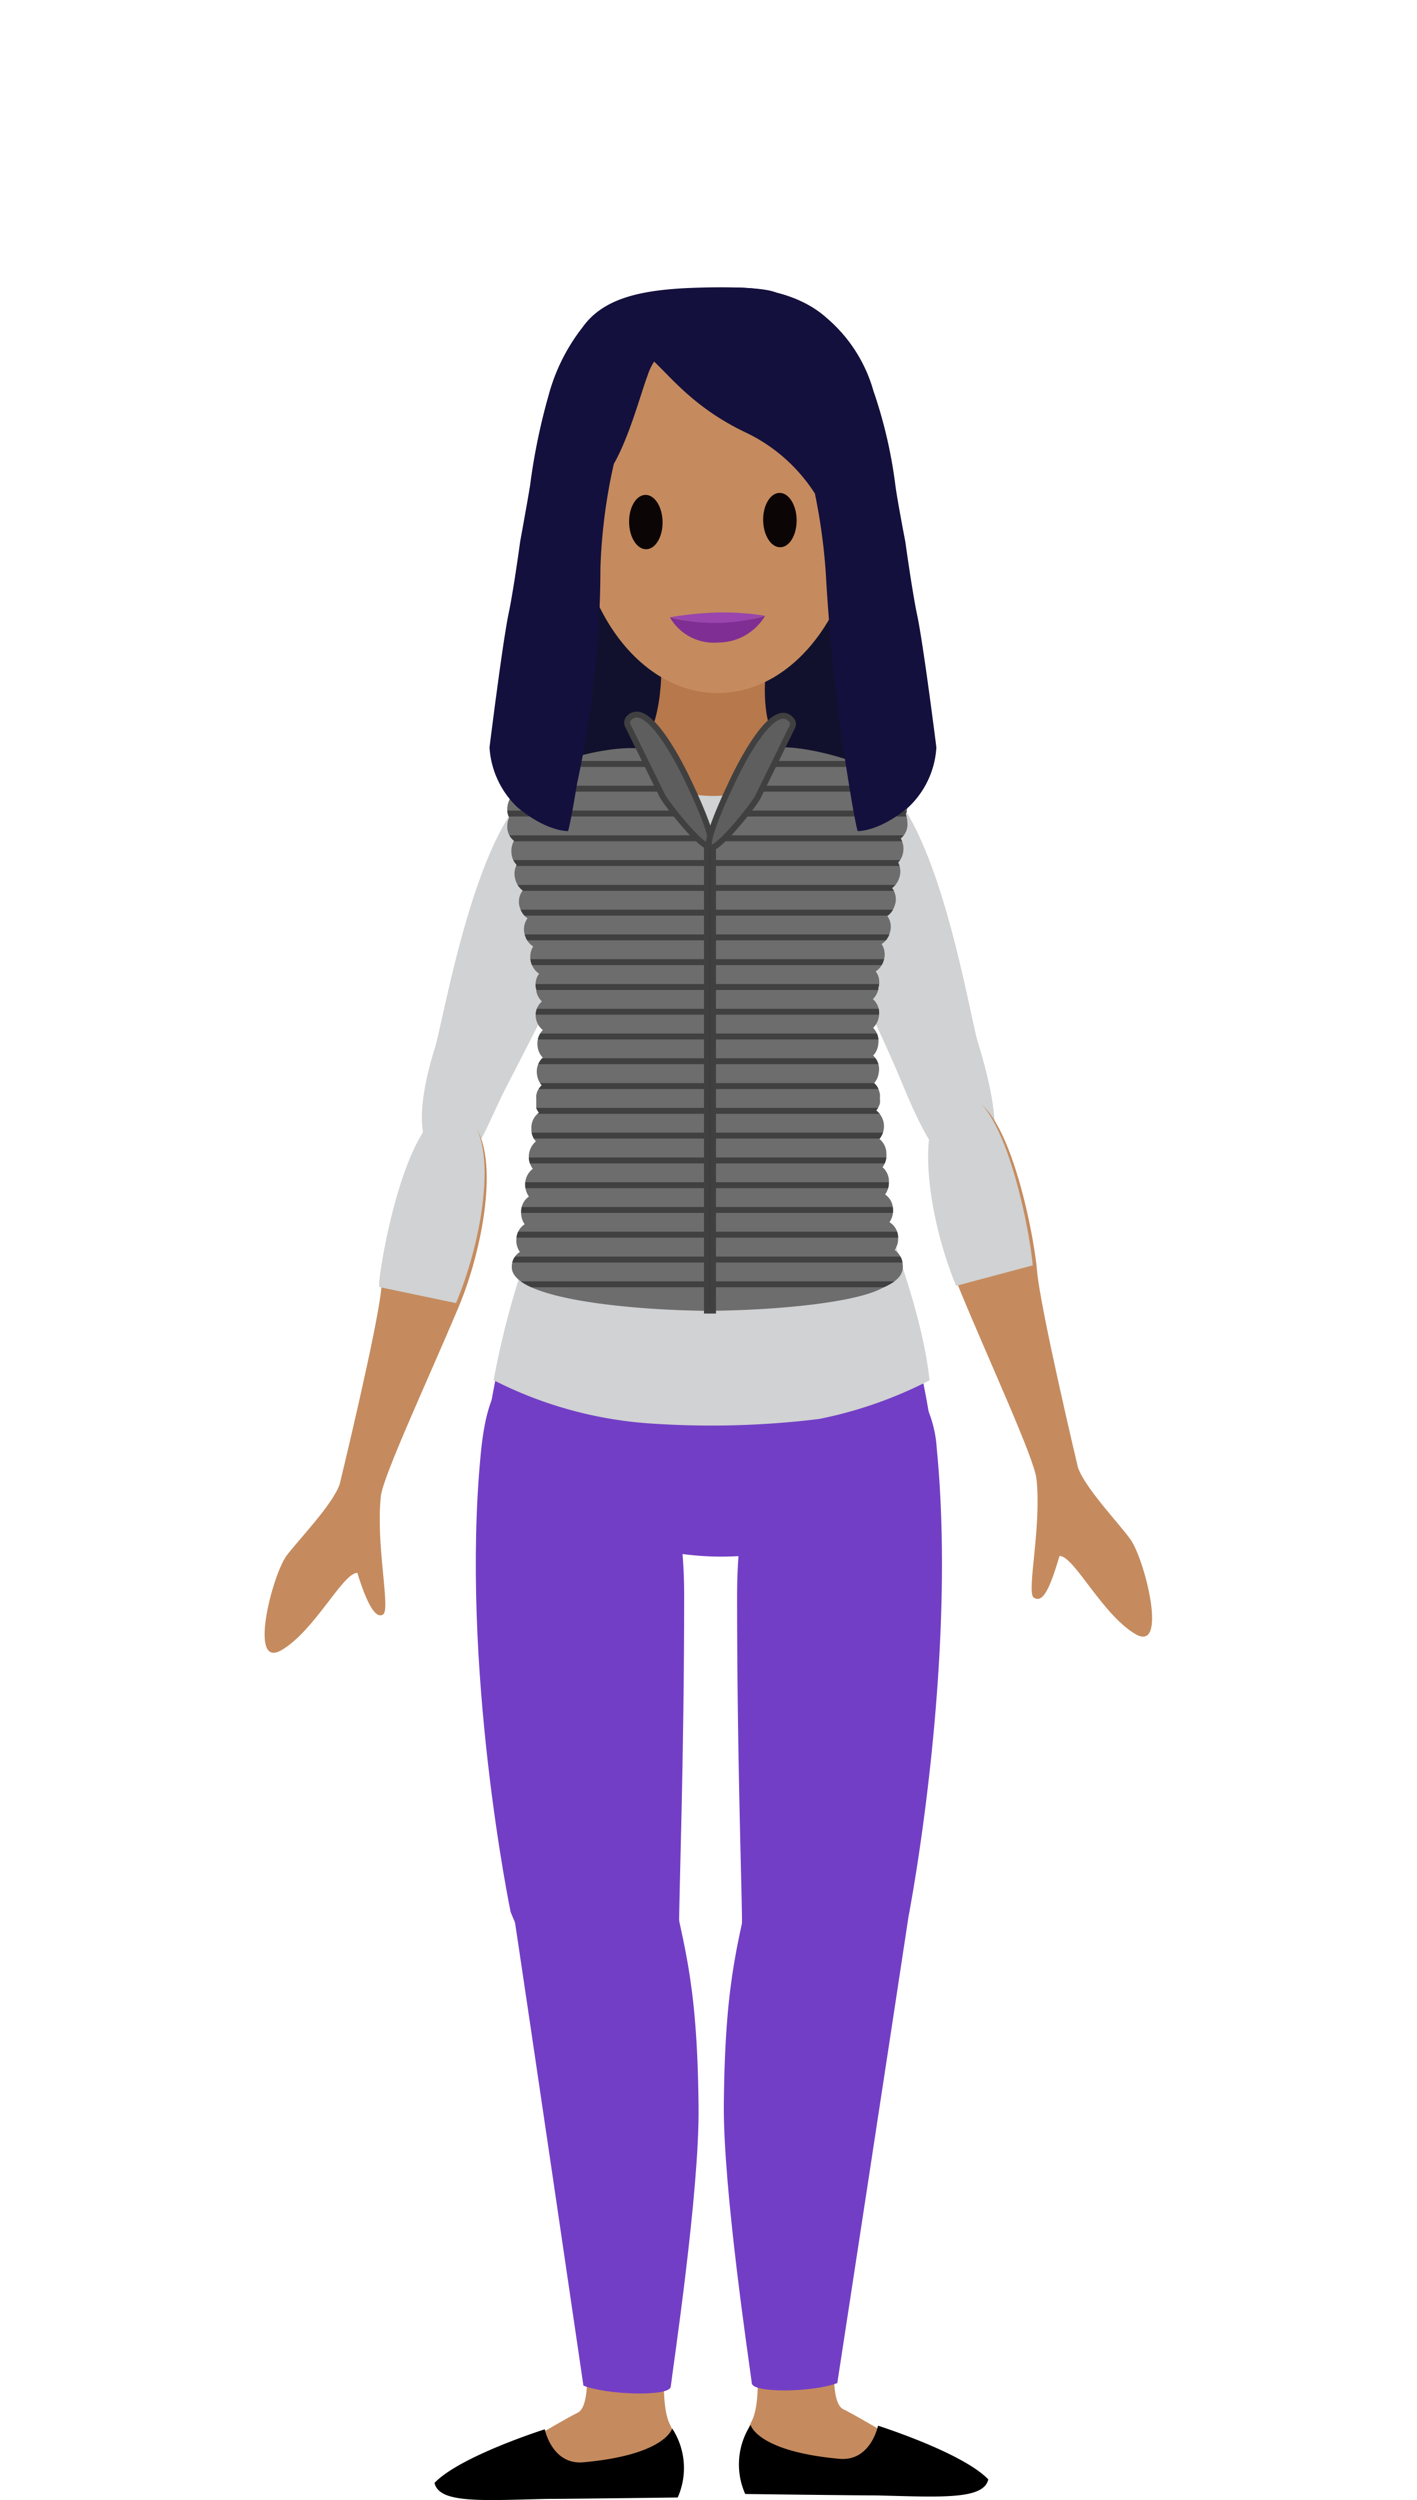 <svg xmlns="http://www.w3.org/2000/svg" xmlns:xlink="http://www.w3.org/1999/xlink" width="110" height="194" viewBox="0 0 110 194"><defs><clipPath id="clip-path"><path d="M69.92,65.06a1.59,1.59,0,0,1,.2,1,1.45,1.45,0,0,1-.4.87,1.48,1.48,0,0,1,.11,1.11,1.55,1.55,0,0,1-.58.87,1.43,1.43,0,0,1,.19,1.4,1.52,1.52,0,0,1-.56.77,1.42,1.42,0,0,1,.18,1.34,1.49,1.49,0,0,1-.62.84,1.47,1.47,0,0,1,.15,1.3,1.5,1.5,0,0,1-.61.82h0a1.37,1.37,0,0,1,.2,1.28.43.43,0,0,1,0,.11,1.48,1.48,0,0,1-.42.76,1.41,1.41,0,0,1,.47,1.29,1.5,1.5,0,0,1-.45.94,1.47,1.47,0,0,1,.4,1.25,1.45,1.45,0,0,1-.4.9,1.44,1.44,0,0,1,.44,1.31,1.51,1.51,0,0,1-.36.83,1.19,1.19,0,0,1,.36.53,2,2,0,0,1,.09.35,1.48,1.48,0,0,1,0,.21h0v.13a1.88,1.88,0,0,1,0,.33,1.46,1.46,0,0,1-.29.57,1.55,1.55,0,0,1,.25,2.21,1.47,1.47,0,0,1,.54,1.19,1.5,1.5,0,0,1-.3,1A1.46,1.46,0,0,1,69,91.81a1.54,1.54,0,0,1-.29.88,1.39,1.39,0,0,1,.61,1.15,1.54,1.54,0,0,1-.27,1A1.41,1.41,0,0,1,69.72,96a1.55,1.55,0,0,1-.27,1,1.49,1.49,0,0,1,.63,1.16c.14,1.15-1.35,1.65-1.59,1.79-1.91,1.06-7.66,1.71-13.43,1.77a.49.49,0,0,1-.17,0c-5.77-.06-15.2-.89-15.16-3.4a1.34,1.34,0,0,1,.63-1.17,1.49,1.49,0,0,1-.27-1A1.41,1.41,0,0,1,40.73,95a1.49,1.49,0,0,1-.27-1,1.38,1.38,0,0,1,.6-1.15,1.54,1.54,0,0,1-.29-.88,1.5,1.5,0,0,1,.59-1.27,1.57,1.57,0,0,1,.24-2.13,1.41,1.41,0,0,1-.35-1,1.44,1.44,0,0,1,.59-1.23,1.26,1.26,0,0,1-.21-.36l0-.1a.25.25,0,0,1,0-.07.94.94,0,0,0,0-.09l0-.21s0,0,0-.07v-.23a1.57,1.57,0,0,1,0-.23h0a1.28,1.28,0,0,1,.43-.76,1.52,1.52,0,0,1-.37-.82,1.47,1.47,0,0,1,.45-1.33,1.43,1.43,0,0,1-.41-.9,1.51,1.51,0,0,1,.41-1.24A1.47,1.47,0,0,1,41.6,79a1.41,1.41,0,0,1,.47-1.29,1.49,1.49,0,0,1-.43-.76.51.51,0,0,1,0-.13,1.39,1.39,0,0,1,.21-1.26,1.58,1.58,0,0,1-.46-2.12,1.5,1.5,0,0,1-.63-.84,1.45,1.45,0,0,1,.19-1.34,1.54,1.54,0,0,1-.57-.77,1.41,1.41,0,0,1,.2-1.39,1.53,1.53,0,0,1-.58-.88,1.48,1.48,0,0,1,.11-1.11,1.39,1.39,0,0,1-.4-.87,1.65,1.65,0,0,1,.19-1,1.35,1.35,0,0,1-.52-1.13,1.64,1.64,0,0,1,.14-.67,1.51,1.51,0,0,1-.14-.65,1.68,1.68,0,0,1,.25-.88c.11-2.48,9.59-4.81,11.06-3.46h0l4.46,7.35,4-7.5A3.23,3.23,0,0,1,61.06,58h.13c2.79.15,8,1.73,8.89,3.53h0a1.52,1.52,0,0,1,.36,1,1.67,1.67,0,0,1-.13.65,1.76,1.76,0,0,1,.13.66A1.37,1.37,0,0,1,69.92,65.06Z" fill="#6d6d6d"/></clipPath></defs><title>landian-09</title><g id="landians"><path d="M43.88,43.9s-1,37.36,10.75,36.58c13-.87,11.71-37.06,11.71-37.06Z" fill="#11112d"/><path d="M67.85,60.28C72.77,63,75.22,78.61,75.9,80.84c.9,2.91,2.46,8.72,0,9.83s-4.25-2.68-6-6.92-5.82-12.23-6.71-15.43C62,64.3,62.94,57.59,67.85,60.28Z" fill="#d0d2d3"/><path d="M41.94,60.81C37,63.46,34.46,79.09,33.76,81.32c-.92,2.9-1.93,7.65.52,8.79s3.2-2.27,5.1-5.91c3-5.83,6.29-12.12,7.2-15.32C47.72,64.87,46.87,58.16,41.94,60.81Z" fill="#d0d2d3"/><path d="M70.56,148.53s3.78-19.44,2.16-36.13a9.36,9.36,0,0,0-3.2-6.5c-4.62-4.79-12.3,2.16-12.3,18,0,13,.4,23.28.38,25.56C57.54,157.89,65.93,160.17,70.56,148.53Z" fill="#733ec6"/><path d="M58.37,187.84c.72-1.42.41-5,.37-7.33s-.86-2.69-2-12.53.45-12.3,1.79-19a4.5,4.5,0,0,1,8.94.89c.23,5.82-2.25,30.48-2.46,30.66-.27,2.16-.6,5.89.45,6.42,1.29.64,3.74,2.15,6.4,3.65,1.51.63,4.18,1.3,4.31,2.09,0,1.27-2.75.77-8.23.66-1.95,0-4.53-.24-6.52-.13C56.61,193.47,57.65,189.27,58.37,187.84Z" fill="#c58b5e"/><path d="M58.27,188.17s.48,2.05,6.89,2.63c2.44.22,3-2.57,3-2.57s6.58,2.09,8.56,4.17C76.35,194,73,193.76,68,193.64c-1.8,0-10.15-.11-10.15-.11A5.63,5.63,0,0,1,58.27,188.17Z"/><path d="M65,184.92s4.34-28.31,5.79-37.93c1.31-8.63-11-8.6-12-3.22-1.37,6.84-2.5,9.11-2.6,19.52-.06,6.61,2,20.24,2.17,21.63C58.37,185.73,63.19,185.64,65,184.92Z" fill="#733ec6"/><path d="M39.64,148.37s-3.94-19-2.31-35.66c.32-3.18.9-4.72,2.05-6.18,4.52-5.71,13.73,1.39,13.73,17.19,0,13-.4,23.28-.39,25.56C52.78,157.72,44.31,160,39.64,148.37Z" fill="#733ec6"/><path d="M52,188.12c-.72-1.43-.42-5-.37-7.33s.86-2.69,2-12.54-.45-12.3-1.79-19a4.51,4.51,0,0,0-9,.9c-.22,5.81,2.26,30.47,2.46,30.65.27,2.16.61,5.89-.45,6.42-1.29.65-3.74,2.15-6.4,3.66-1.5.62-4.17,1.29-4.31,2.08,0,1.27,2.75.77,8.23.66,1.95,0,4.53-.24,6.53-.13C53.78,193.74,52.73,189.55,52,188.12Z" fill="#c58b5e"/><path d="M52.18,188.44s-.48,2.05-6.89,2.63c-2.44.22-3-2.56-3-2.56s-6.57,2.08-8.56,4.16c.36,1.61,3.68,1.36,8.73,1.24,1.8,0,10.15-.11,10.15-.11A5.63,5.63,0,0,0,52.18,188.44Z"/><path d="M45.29,185.12s-4.2-28.64-5.66-38.26c-1.3-8.62,10.95-8.2,12-2.82,1.37,6.84,2.5,9.11,2.6,19.52.06,6.61-2,20.24-2.16,21.64C52,186,47.08,185.84,45.29,185.12Z" fill="#733ec6"/><path d="M51.33,51.08s.39,6.34-2.66,8c-.67.37,3.23,27.62,6.78,27.86,2.52.16,4.88-22.08,6.41-27.51,0,0-3.07-1.34-2.39-7.59C59.76,49.14,51.33,51.08,51.33,51.08Z" fill="#b7784b"/><path d="M41.58,95a106.28,106.28,0,0,0-3.78,15.78c-.15.89,7.67,9.16,15.26,9.82a22.85,22.85,0,0,0,4.33.15C65,120.41,72.47,112,72.32,111a73,73,0,0,0-4.43-16.4Z" fill="#733ec6"/><path d="M48.68,58.62s-4.94.89-5.71,2c-.22,2.69-1,7.3.57,12.26.5,1.62,1,5.25.57,12.28-.17,2.92-2,8.58-3.12,11.94a66.47,66.47,0,0,0-2.67,10,31.42,31.42,0,0,0,12.17,3.36,68.76,68.76,0,0,0,13.1-.35,32.66,32.66,0,0,0,8.57-3c-.81-7.42-4.83-14.57-5.91-22.76a35,35,0,0,1,.62-11.77c1.54-5,.22-9.89,0-12.57-1.31-1-5.53-1.43-5.53-1.43s-.12,1.32-3,2.74a10.09,10.09,0,0,1-6.26-.11A7.29,7.29,0,0,1,48.68,58.62Z" fill="#d0d2d3"/><path d="M69.92,65.06a1.59,1.59,0,0,1,.2,1,1.45,1.45,0,0,1-.4.87,1.48,1.48,0,0,1,.11,1.11,1.55,1.55,0,0,1-.58.87,1.43,1.43,0,0,1,.19,1.4,1.52,1.52,0,0,1-.56.77,1.42,1.42,0,0,1,.18,1.34,1.49,1.49,0,0,1-.62.84,1.47,1.47,0,0,1,.15,1.3,1.5,1.5,0,0,1-.61.82h0a1.37,1.37,0,0,1,.2,1.28.43.43,0,0,1,0,.11,1.48,1.48,0,0,1-.42.76,1.41,1.41,0,0,1,.47,1.29,1.5,1.5,0,0,1-.45.94,1.47,1.47,0,0,1,.4,1.25,1.45,1.45,0,0,1-.4.9,1.44,1.44,0,0,1,.44,1.31,1.51,1.51,0,0,1-.36.83,1.19,1.19,0,0,1,.36.53,2,2,0,0,1,.09.35,1.48,1.48,0,0,1,0,.21h0v.13a1.88,1.88,0,0,1,0,.33,1.46,1.46,0,0,1-.29.57,1.55,1.55,0,0,1,.25,2.21,1.47,1.47,0,0,1,.54,1.19,1.5,1.5,0,0,1-.3,1A1.46,1.46,0,0,1,69,91.81a1.54,1.54,0,0,1-.29.88,1.39,1.39,0,0,1,.61,1.15,1.54,1.54,0,0,1-.27,1A1.41,1.41,0,0,1,69.72,96a1.55,1.55,0,0,1-.27,1,1.49,1.49,0,0,1,.63,1.16c.14,1.15-1.35,1.65-1.59,1.79-1.91,1.06-7.66,1.71-13.43,1.77a.49.49,0,0,1-.17,0c-5.77-.06-15.2-.89-15.16-3.4a1.34,1.34,0,0,1,.63-1.17,1.49,1.49,0,0,1-.27-1A1.41,1.41,0,0,1,40.73,95a1.49,1.49,0,0,1-.27-1,1.38,1.38,0,0,1,.6-1.15,1.54,1.54,0,0,1-.29-.88,1.5,1.5,0,0,1,.59-1.27,1.57,1.57,0,0,1,.24-2.13,1.41,1.41,0,0,1-.35-1,1.44,1.44,0,0,1,.59-1.23,1.26,1.26,0,0,1-.21-.36l0-.1a.25.25,0,0,1,0-.07.94.94,0,0,0,0-.09l0-.21s0,0,0-.07v-.23a1.57,1.57,0,0,1,0-.23h0a1.28,1.28,0,0,1,.43-.76,1.52,1.52,0,0,1-.37-.82,1.47,1.47,0,0,1,.45-1.33,1.43,1.43,0,0,1-.41-.9,1.51,1.51,0,0,1,.41-1.24A1.47,1.47,0,0,1,41.6,79a1.41,1.41,0,0,1,.47-1.29,1.49,1.49,0,0,1-.43-.76.51.51,0,0,1,0-.13,1.39,1.39,0,0,1,.21-1.26,1.58,1.58,0,0,1-.46-2.12,1.5,1.5,0,0,1-.63-.84,1.45,1.45,0,0,1,.19-1.34,1.54,1.54,0,0,1-.57-.77,1.41,1.41,0,0,1,.2-1.39,1.53,1.53,0,0,1-.58-.88,1.48,1.48,0,0,1,.11-1.11,1.39,1.39,0,0,1-.4-.87,1.65,1.65,0,0,1,.19-1,1.35,1.35,0,0,1-.52-1.13,1.64,1.64,0,0,1,.14-.67,1.51,1.51,0,0,1-.14-.65,1.68,1.68,0,0,1,.25-.88c.11-2.48,9.59-4.81,11.06-3.46h0l4.46,7.35,4-7.5A3.23,3.23,0,0,1,61.06,58h.13c2.79.15,8,1.73,8.89,3.53h0a1.52,1.52,0,0,1,.36,1,1.67,1.67,0,0,1-.13.65,1.76,1.76,0,0,1,.13.66A1.37,1.37,0,0,1,69.92,65.06Z" fill="#6d6d6d"/><g clip-path="url(#clip-path)"><line x1="31.03" y1="59.28" x2="91.35" y2="59.28" fill="#808184" stroke="#404041" stroke-miterlimit="10" stroke-width="0.46"/><line x1="31.03" y1="61.2" x2="91.35" y2="61.2" fill="#808184" stroke="#404041" stroke-miterlimit="10" stroke-width="0.46"/><line x1="31.03" y1="65.05" x2="91.35" y2="65.05" fill="#808184" stroke="#404041" stroke-miterlimit="10" stroke-width="0.46"/><line x1="31.03" y1="68.9" x2="91.35" y2="68.9" fill="#808184" stroke="#404041" stroke-miterlimit="10" stroke-width="0.46"/><line x1="31.03" y1="63.13" x2="91.35" y2="63.13" fill="#808184" stroke="#404041" stroke-miterlimit="10" stroke-width="0.46"/><line x1="31.03" y1="66.97" x2="91.35" y2="66.97" fill="#808184" stroke="#404041" stroke-miterlimit="10" stroke-width="0.46"/><line x1="31.03" y1="74.66" x2="91.35" y2="74.66" fill="#808184" stroke="#404041" stroke-miterlimit="10" stroke-width="0.46"/><line x1="31.03" y1="76.59" x2="91.35" y2="76.59" fill="#808184" stroke="#404041" stroke-miterlimit="10" stroke-width="0.46"/><line x1="31.03" y1="70.82" x2="91.35" y2="70.82" fill="#808184" stroke="#404041" stroke-miterlimit="10" stroke-width="0.46"/><line x1="31.03" y1="72.74" x2="91.35" y2="72.74" fill="#808184" stroke="#404041" stroke-miterlimit="10" stroke-width="0.46"/><line x1="31.03" y1="82.35" x2="91.35" y2="82.35" fill="#808184" stroke="#404041" stroke-miterlimit="10" stroke-width="0.46"/><line x1="31.03" y1="88.12" x2="91.35" y2="88.12" fill="#808184" stroke="#404041" stroke-miterlimit="10" stroke-width="0.46"/><line x1="31.03" y1="84.28" x2="91.35" y2="84.28" fill="#808184" stroke="#404041" stroke-miterlimit="10" stroke-width="0.46"/><line x1="31.03" y1="90.05" x2="91.35" y2="90.05" fill="#808184" stroke="#404041" stroke-miterlimit="10" stroke-width="0.46"/><line x1="31.03" y1="78.51" x2="91.35" y2="78.51" fill="#808184" stroke="#404041" stroke-miterlimit="10" stroke-width="0.46"/><line x1="31.03" y1="80.43" x2="91.35" y2="80.43" fill="#808184" stroke="#404041" stroke-miterlimit="10" stroke-width="0.46"/><line x1="31.03" y1="86.2" x2="91.35" y2="86.2" fill="#808184" stroke="#404041" stroke-miterlimit="10" stroke-width="0.46"/><line x1="31.03" y1="91.97" x2="91.35" y2="91.97" fill="#808184" stroke="#404041" stroke-miterlimit="10" stroke-width="0.46"/><line x1="31.03" y1="97.74" x2="91.35" y2="97.74" fill="#808184" stroke="#404041" stroke-miterlimit="10" stroke-width="0.46"/><line x1="31.03" y1="99.66" x2="91.35" y2="99.66" fill="#808184" stroke="#404041" stroke-miterlimit="10" stroke-width="0.46"/><line x1="31.03" y1="93.89" x2="91.35" y2="93.89" fill="#808184" stroke="#404041" stroke-miterlimit="10" stroke-width="0.46"/><line x1="31.03" y1="95.81" x2="91.35" y2="95.81" fill="#808184" stroke="#404041" stroke-miterlimit="10" stroke-width="0.46"/></g><rect x="54.88" y="65.27" width="0.47" height="36.43" fill="#221f1f" stroke="#404041" stroke-miterlimit="10" stroke-width="0.46"/><path d="M53.48,60.73c.28.57,2.2,4.65,1.63,4.93s-3.42-3.35-3.7-3.92l-2.67-5.43a.5.5,0,0,1,.06-.55C50.4,53.94,53.48,60.73,53.48,60.73Z" fill="#5e5e5e" stroke="#404041" stroke-miterlimit="10" stroke-width="0.46"/><path d="M56.76,60.83c-.28.58-2.2,4.66-1.63,4.94s3.42-3.35,3.7-3.92l2.67-5.44a.48.48,0,0,0-.06-.54C59.84,54,56.76,60.83,56.76,60.83Z" fill="#5e5e5e" stroke="#404041" stroke-miterlimit="10" stroke-width="0.46"/><path d="M83.68,113.87s-2.94-12.36-3.18-15.3S78,84,74.37,85.25c-3.23,1.12-2.13,9.35.17,14.92s5.75,13,5.92,14.59c.41,3.75-.8,8.82-.21,9.21.75.51,1.31-.92,2-3.23,1.13,0,3.28,4.51,5.87,6.05s.75-5.8-.37-7.34C86.89,118.23,84.24,115.49,83.68,113.87Z" fill="#c58b5e"/><path d="M80.17,98.19c-.24-2.93-2.49-14.52-6.11-13.26-3.22,1.11-2.13,9.31.16,14.85" fill="#d0d2d3"/><path d="M26.37,115.17s3-12.35,3.24-15.29,2.56-14.57,6.19-13.29C39,87.72,37.89,96,35.57,101.5s-5.81,13-6,14.57c-.42,3.74.77,8.82.17,9.21s-1.29-.92-2-3.23c-1.13,0-3.3,4.49-5.89,6s-.73-5.8.4-7.34C23.15,119.51,25.81,116.78,26.37,115.17Z" fill="#c58b5e"/><path d="M29.43,99.87c0-.14,0-.26,0-.36C29.72,96.58,32,85,35.63,86.26c3.21,1.13,2.09,9.33-.23,14.86" fill="#d0d2d3"/></g><g id="face"><ellipse cx="55.71" cy="38.59" rx="11.07" ry="15.19" fill="#c58b5e"/><ellipse cx="50.13" cy="40.51" rx="1.3" ry="2.11" transform="translate(-0.59 0.75) rotate(-0.85)" fill="#0c0506"/><ellipse cx="60.54" cy="40.36" rx="1.3" ry="2.11" transform="translate(-0.59 0.9) rotate(-0.85)" fill="#0c0506"/><path d="M59.37,47.78l-3.61.9L52,47.9a27.16,27.16,0,0,1,3.67-.37A20.38,20.38,0,0,1,59.37,47.78Z" fill="#9945ad"/><path d="M52,47.9a14,14,0,0,0,7.4-.12,4.25,4.25,0,0,1-3.65,2.08A3.93,3.93,0,0,1,52,47.9Z" fill="#7f2f93"/></g><g id="hair"><path d="M72.69,58a6.93,6.93,0,0,1-2.17,4.64c-2.31,1.93-3.94,1.85-3.94,1.85-.23-.77-.69-3.71-.69-3.71a153.75,153.75,0,0,1-1.78-16.23,45.66,45.66,0,0,0-.85-6.25,13,13,0,0,0-5.33-4.72c-3.91-1.85-5.72-4.17-7.19-5.56C50.16,27.5,49,31.61,49,31.61c-1.86,6.73-3.29,7.48-3.29,7.48s-4.19-5.09-2-10c.68-1.49,2.53-4.28,4.4-5.09A20.7,20.7,0,0,1,56,22.33c3.63-.18,6.44.78,8.17,2.34a11.55,11.55,0,0,1,3.63,5.65,36.5,36.5,0,0,1,1.71,7.36c.15,1.15.77,4.36.77,4.36s.52,3.76.9,5.6C71.68,49.94,72.69,58,72.69,58Z" fill="#14103d"/><path d="M38,58a7,7,0,0,0,2.16,4.64c2.32,1.93,3.94,1.85,3.94,1.85.23-.77.7-3.71.7-3.71a79.08,79.08,0,0,0,1.81-16.69A42.77,42.77,0,0,1,47.65,36c1.24-2.17,2.17-5.72,2.63-6.88a4.11,4.11,0,0,1,3.53-2.88c1.88.11,7.19-2.41,6.75-3.3s-6.87-.63-8-.54c-3.17.23-5.83.87-7.34,3a14.77,14.77,0,0,0-2.63,5.26,48.45,48.45,0,0,0-1.44,7c-.18,1.14-.77,4.36-.77,4.36s-.51,3.76-.9,5.6C39,49.94,38,58,38,58Z" fill="#14103d"/></g></svg>